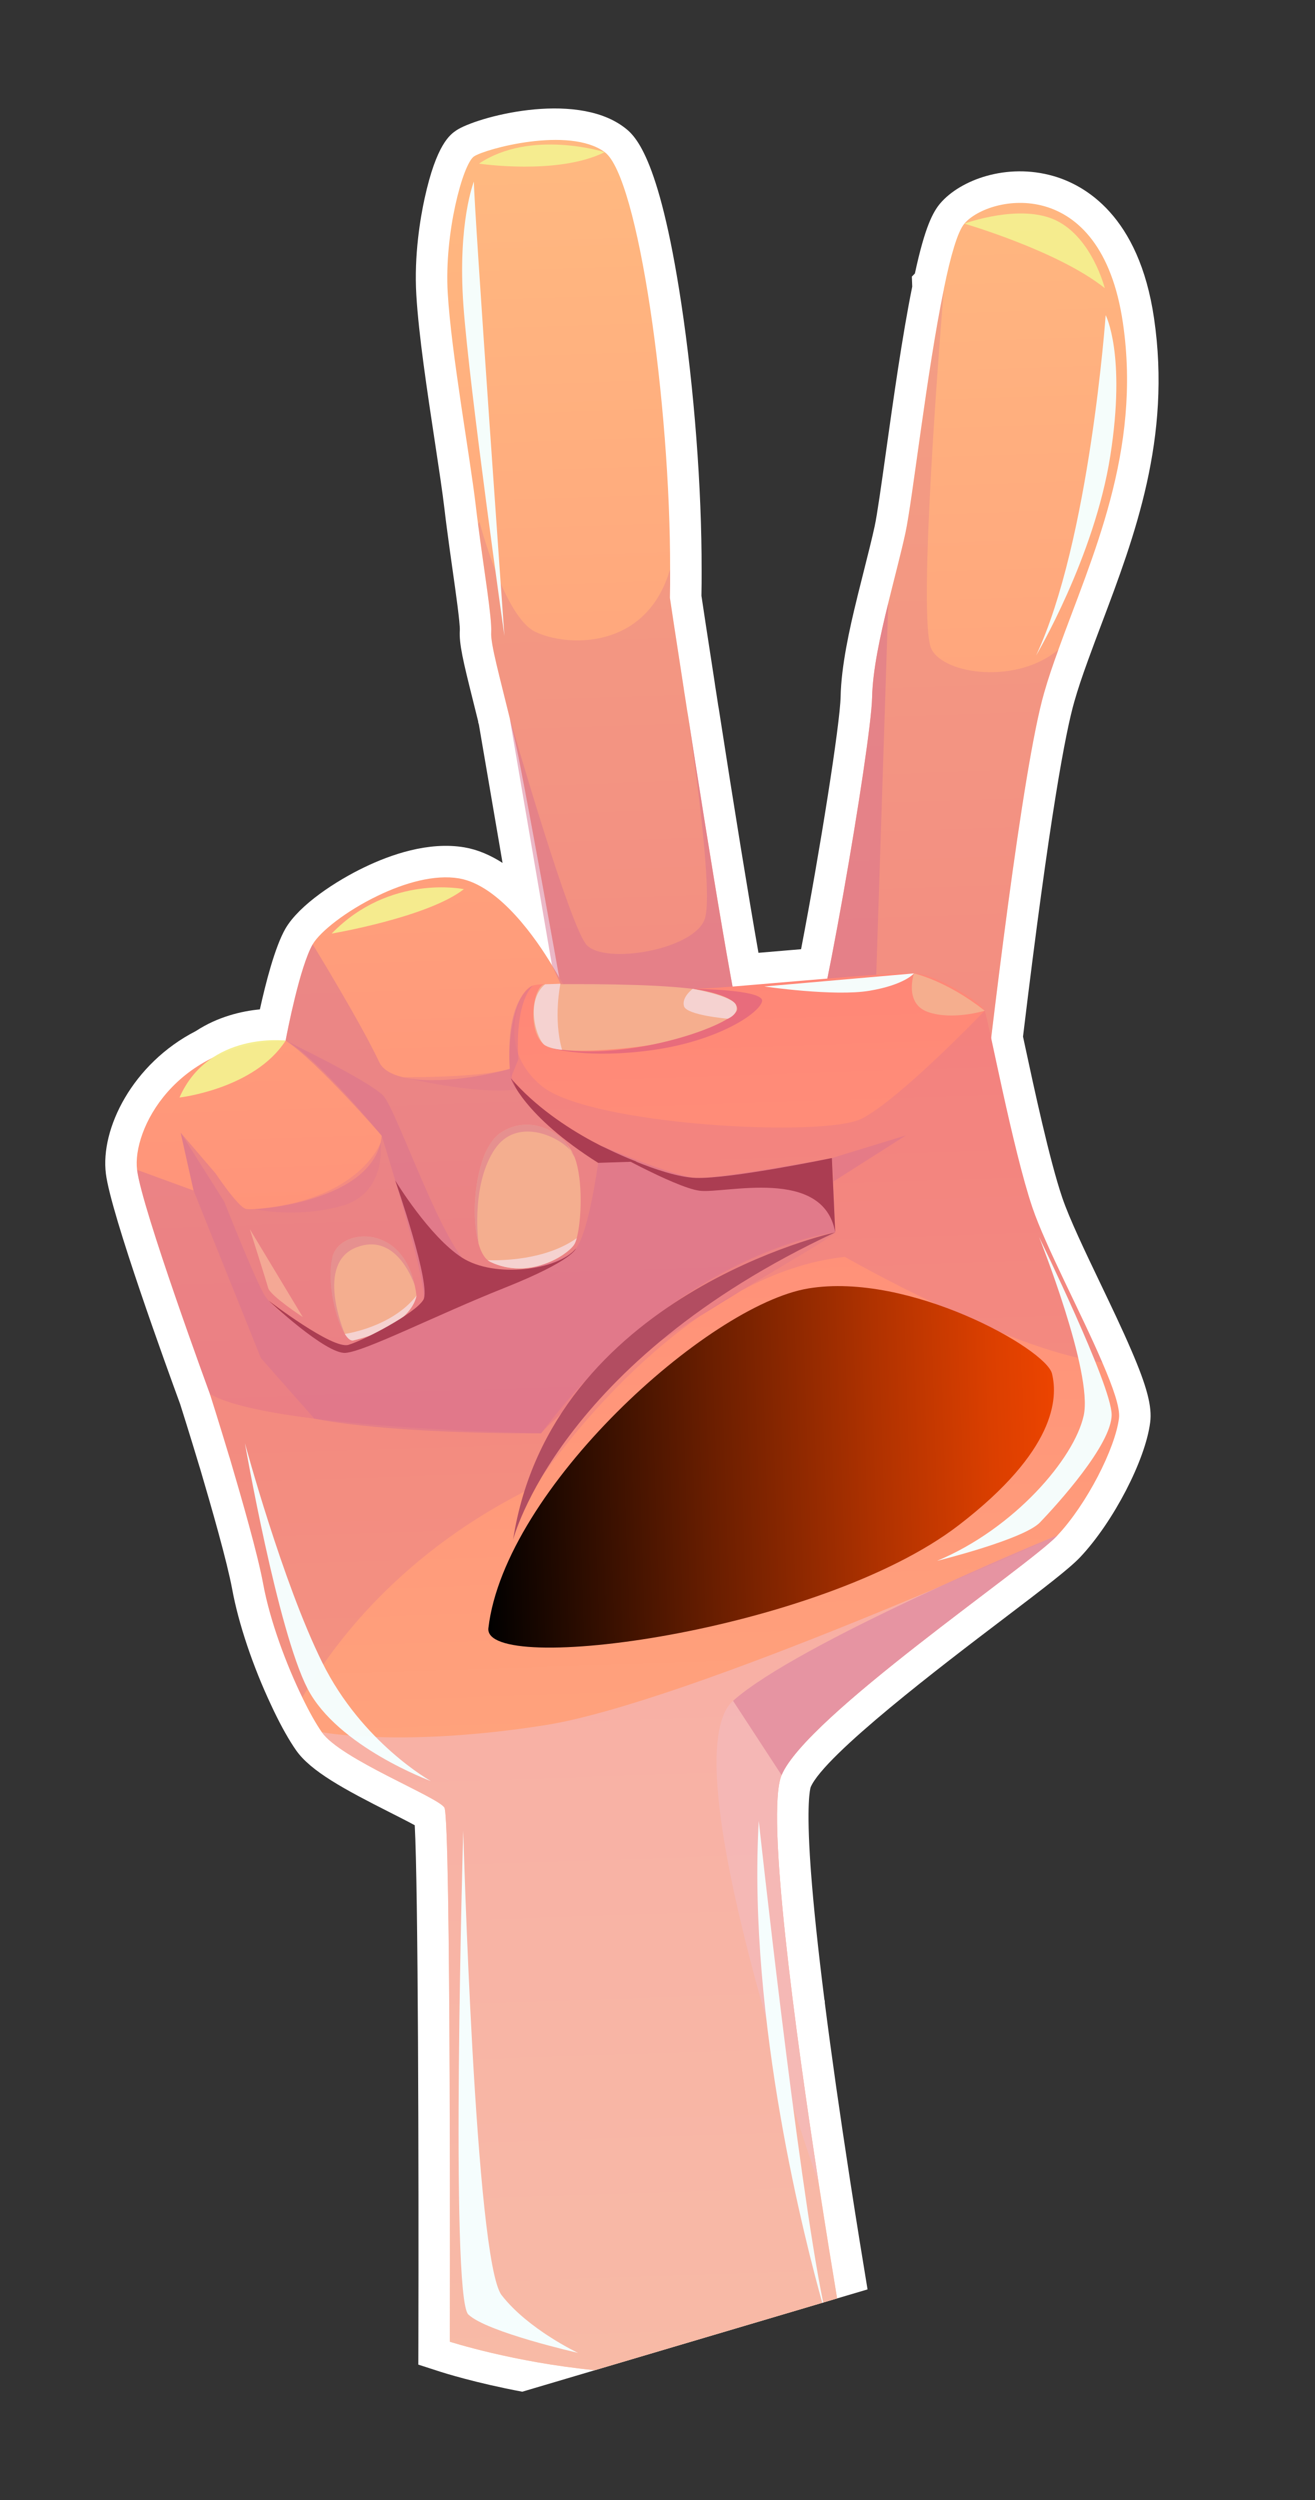 <?xml version="1.0" encoding="UTF-8"?><svg xmlns="http://www.w3.org/2000/svg" xmlns:xlink="http://www.w3.org/1999/xlink" viewBox="0 0 862.47 1639.15"><rect x="0" y="0" width="862.47" height="1639.15" fill="#333333" stroke="none"/><defs><style>.cls-1{fill:#fff;}.cls-2{fill:#e86c7c;}.cls-3{fill:url(#_Áåçûìÿííûé_ãðàäèåíò_152);}.cls-4{isolation:isolate;}.cls-5{opacity:.3;}.cls-5,.cls-6,.cls-7,.cls-8{mix-blend-mode:multiply;}.cls-5,.cls-7,.cls-8{fill:#d87290;}.cls-9{fill:#ab3d52;}.cls-10{fill:#f5ffff;}.cls-10,.cls-11,.cls-12,.cls-13,.cls-14{mix-blend-mode:soft-light;opacity:.97;}.cls-15{fill:#b24d61;}.cls-16{fill:url(#_Áåçûìÿííûé_ãðàäèåíò_59);mix-blend-mode:screen;}.cls-11{fill:#f5af8f;}.cls-6{fill:#f3bac0;opacity:.6;}.cls-12{fill:#f5d3d2;}.cls-13{fill:#f5ee8f;}.cls-14{fill:#f5a995;}.cls-7{opacity:.31;}.cls-8{opacity:.5;}.cls-17{fill:url(#_Áåçûìÿííûé_ãðàäèåíò_151);}</style><linearGradient id="_Áåçûìÿííûé_ãðàäèåíò_152" x1="484.73" y1="1401.16" x2="484.73" y2="461.78" gradientTransform="translate(-98.95 -355.06) rotate(-1.89)" gradientUnits="userSpaceOnUse"><stop offset="0" stop-color="#ff8777"/><stop offset=".98" stop-color="#ffb880"/></linearGradient><linearGradient id="_Áåçûìÿííûé_ãðàäèåíò_151" x1="492.37" y1="1927.68" x2="492.37" y2="1014.83" gradientTransform="translate(-98.95 -355.06) rotate(-1.89)" gradientUnits="userSpaceOnUse"><stop offset=".02" stop-color="#ffb880"/><stop offset="1" stop-color="#ff8777"/></linearGradient><linearGradient id="_Áåçûìÿííûé_ãðàäèåíò_59" x1="372.01" y1="1334.31" x2="747.97" y2="1334.31" gradientTransform="translate(-98.95 -355.06) rotate(-1.89)" gradientUnits="userSpaceOnUse"><stop offset="0" stop-color="#000"/><stop offset=".04" stop-color="#0b0300"/><stop offset=".4" stop-color="#6a1e00"/><stop offset=".69" stop-color="#b03200"/><stop offset=".89" stop-color="#db3f00"/><stop offset="1" stop-color="#ec4400"/></linearGradient></defs><g class="cls-4"><g id="Layer_1"><g><path class="cls-1" d="M568.99,1500.94c-2.82-17.02-6.97-42.48-11.51-71.81l-.19-1.3c-6.53-42.3-12.02-80.87-16.31-114.67l-.03-1.21-.25-1.02-.12-.93c-4.11-32.7-7.03-60.5-8.69-82.71l-.28-3.86c-2.84-40.7-.31-50.53,.08-51.74,9.1-21.25,87.65-80.9,125.43-109.59,28.05-21.31,44.27-33.73,51.32-41.17l.14-.15c21.68-23.07,42.66-63.53,45.79-88.27,1.35-10.29-2.15-23.6-12.44-47.4-5.79-13.5-13.13-28.83-20.23-43.67-9.99-20.87-20.32-42.44-25.03-56.33-8.28-24.36-18.45-71.69-24.52-99.97l-1.19-5.54c17.64-146.2,28.04-200.13,33.68-219.69,2.21-7.75,5.05-16.31,8.96-27.02,2.84-7.87,5.84-15.84,9.03-24.28,21.48-56.92,45.83-121.44,34.26-200.01-9.89-67.39-45.55-87.3-65.93-93.17-30.75-8.86-61.17,2.54-74.26,17.87-4.73,5.61-10.01,15.16-16.64,45.98l-2,2.06,.25,6.57c-6.58,32.48-12.49,74.62-17.26,108.63-3.08,21.92-5.73,40.85-7.38,48.46-1.79,8.23-4.32,18.26-7,28.88-1.35,5.35-2.74,10.86-4.12,16.44l-.52,2.2c-4.89,19.75-10.31,44.37-10.7,64.33-.32,17.43-13.53,101.11-25.93,165.46-2.31,.2-4.67,.4-7.07,.6-6.59,.56-13.55,1.15-20.88,1.77-6.66-37.86-15.56-92.58-26.03-160.08l-.19-1.07c-.08-.44-.17-.85-.23-1.25l-.06-.48c-.35-2.47-.69-4.69-1.02-6.65-.23-1.53-.45-2.9-.64-4.05l-.15-.94c-.21-1.68-.4-2.87-.51-3.51-4.43-28.49-7.66-49.98-8.57-56.05,.11-5.61,.15-11.38,.12-17.04,.09-53.54-4.89-118.84-13.34-174.67-14.93-98.74-31.02-110.65-37.96-115.79-32.53-23.9-97.14-6.14-109.71,2.46-3.86,2.66-12.9,8.88-20.7,44.65-2.7,12.39-6.99,37.08-5.4,63.22,1.54,26.21,7.17,63.39,12.15,96.2,2.59,17.07,5.03,33.19,6.33,44.28l.15,1.27c.43,3.64,.87,7.34,1.37,10.99,1.18,9.13,2.49,18.39,3.76,27.34,2.09,14.77,4.96,35,4.76,39.69-.59,8.69,2.32,20.83,8.44,45.27,1.17,4.66,2.39,9.54,3.61,14.54l.03,.65,.43,1.4,15.53,90.7c-7.8-5.01-16.18-8.7-24.99-10.21-23.6-4.04-48.78,4.89-65.68,13.06-18.14,8.7-42.57,24.43-51.77,40.26-6.92,12.1-12.99,35.88-16.72,52.89-11.86,1.15-27.41,4.68-41.98,14.2-41.72,21.4-62.77,64.23-59.03,93.57,3.3,26.49,40.78,129.42,48.7,151,.9,2.85,6.28,19.79,12.55,40.64l.52,1.64c7.55,25.62,17.69,60.91,21.08,79.19,4.13,22.49,13.57,50.52,25.49,75.82l1.94,4.13c4.99,10.34,9.98,19.16,14.42,25.51,9.66,13.85,31.77,25.71,61.94,40.96,5.1,2.58,11.44,5.78,15.92,8.23,2.24,40.62,2.67,223.62,2.39,338.57l-.04,15.07,14.34,4.63c2.38,.77,23.25,7.38,53.83,13.12l226.49-67.08Z"/><path class="cls-3" d="M694.19,425.91c-3.54,9.69-6.76,19.11-9.39,28.35-14.16,49.08-34.24,219.07-43.9,305.36-3.43,30.84-5.54,50.97-5.54,50.97,0,0-53.44,179.16-90.61,210.1-23.12,19.23-170.25-12.34-281.06-47.97-67.12-21.63-120.94-44.7-126.03-58.89,0,0-44.55-121.18-47.75-146.85-3.28-25.75,24.31-82.41,97.44-84.74l.07-.51c1-5.32,9.25-47.91,17.66-62.62,4.93-8.47,22.27-22.06,42.77-31.89,17.52-8.47,37.23-14.07,53.27-11.33,26.6,4.58,50.95,40.29,60.9,56.92,2.75,4.53,4.45,7.58,4.81,8.32-.84-5.09-19.75-110-26.58-143.94-1.71-8.67-3.77-17.42-5.81-26,0-.25-.1-.42-.19-.58,0-.25-.1-.42-.1-.5-.09-.25-.1-.42-.1-.42-6.12-25.23-12.4-47.61-11.89-55.1,.63-8.92-4.81-41.48-8.64-71.08-.56-4.1-1.02-8.11-1.49-12.04-3.74-32.03-16.06-100.04-18.37-139.26-2.38-39.13,9.88-84.62,17.19-89.64,7.22-4.94,62.39-20.03,85.79-2.83,22.03,16.32,43.06,165.06,42.87,273.78,.04,6.3,0,12.43-.15,18.39,0,0,3.56,23.89,8.89,58.14,0,0,.2,1.08,.44,3.01,.21,1.34,.52,3.17,.85,5.34,.31,1.84,.63,3.93,.96,6.27,.12,1,.32,2,.52,3.09,13.33,85.95,34.06,215.31,39.65,224.52,8.43,13.91,27.68,19.57,36.88,8.52,9.21-10.97,43.86-212.59,44.43-243.59,.35-17.47,5.22-40.22,10.63-61.89v-.08c4.14-16.84,8.47-33.11,11.24-45.87,4.52-20.8,14.05-105.74,25.13-159.42,0-.17,.07-.42,.06-.59,.08-.09,.08-.17,.08-.25v-.17c.07-.17,.07-.25,.07-.25,4.26-20.88,8.86-36.81,13.3-42.08,16.09-18.83,89.57-33.18,103.98,64.99,12.45,84.55-20.6,154.06-42.29,214.3Z"/><path class="cls-8" d="M574.71,639.06l16.16,204.65-255.65,126.65-71.53,2.36c-67.12-21.63-120.94-44.7-126.03-58.89,0,0-44.55-121.18-47.75-146.85l37.05,13.55-8.47-37.92,22.96,26.78s14.49,21.77,19.82,23.19c5.34,1.42,84.65-4.39,89.09-47.94,0,0-41.47-50.76-63.01-62.4l.07-.51c1-5.32,9.25-47.91,17.66-62.62,0,0,31.68,51.68,43.69,77.31,12.01,25.54,118.39,5.49,132.34-21.92l-19.09-41.68-27.77-162.2c.09,.17,.18,.33,.19,.58,4.27,14.8,39.31,135.46,50.14,148.12,11.61,13.39,70.72,3.54,77.69-16.92,5.36-15.79-5.92-97.95-11.25-134.63,13.33,85.95,34.06,215.31,39.65,224.52,8.43,13.91,27.68,19.57,36.88,8.52,9.21-10.97,43.86-212.59,44.43-243.59,.35-17.47,5.22-40.22,10.63-61.89l-7.9,243.73Z"/><path class="cls-7" d="M694.19,425.91c-3.54,9.69-6.76,19.11-9.39,28.35-14.16,49.08-34.24,219.07-43.9,305.36l-192.24,18.19s-96.59-161.61-86.64-144.98c2.75,4.53,4.45,7.58,4.81,8.32-.84-5.09-19.75-110-26.58-143.94-1.71-8.67-3.77-17.42-5.81-26,0-.25-.1-.42-.19-.58,0-.25-.1-.42-.1-.5-.09-.25-.1-.42-.1-.42-6.12-25.23-12.4-47.61-11.89-55.1,.63-8.92-4.81-41.48-8.64-71.08l.96-1.38s16.07,62.01,36.46,72c20.31,9.91,72.06,12.45,88.11-39.51,.15-.43,.31-.77,.47-1.11,.04,6.3,0,12.43-.15,18.39,0,0,3.56,23.89,8.89,58.14,0,0,.2,1.08,.44,3.01,.21,1.34,.52,3.17,.85,5.34,.31,1.84,.63,3.93,.96,6.27,.12,1,.32,2,.52,3.09,13.33,85.95,34.06,215.31,39.65,224.52,8.43,13.91,27.68,19.57,36.88,8.52,9.21-10.97,43.86-212.59,44.43-243.59,.35-17.47,5.22-40.22,10.63-61.89v-.08c4.14-16.84,8.47-33.11,11.24-45.87,4.52-20.8,14.05-105.74,25.13-159.42-1.42,18.01-17.77,216.85-8,235.75,8.61,16.67,56,23,83.2,.19Z"/><path class="cls-17" d="M549.04,1506.85c-2.86-17.2-7.27-44.22-12.15-75.79v-.08c-15.27-98.9-34.78-242.23-24.27-267.18,16.19-38.56,161.3-136.46,180.85-157.09l.08-.09c19.22-20.45,37.83-56.83,40.36-76.81,.87-6.66-3.86-20.19-10.95-36.58-13.92-32.45-37.27-76.26-45.83-101.5-12.93-38.02-29.03-123.88-31.3-129.09-2.27-5.3-31.52-23.89-46.4-24.49-14.88-.6-55.55,3.43-120.1,8.75-64.47,5.32-117.85-4.5-129.9-.75-2.49,.84-4.77,3.01-6.68,6.18h-.08v.09c0,.08-.08,.09-.08,.09-.08,.17-.23,.51-.47,.94-6.89,12.4-9.69,37.18-7.14,53.38,3.38,21.04,92.81,64.77,121.46,65.42,28.65,.65,89.15-13.02,89.15-13.02,0,0,2.54,43.91,2.2,48.7-.18,2.02-26.88,17.34-60.96,37.86-.25,.09-.41,.27-.66,.36-8.64,5.24-17.69,10.83-26.9,16.59-40.72,25.36-84.25,54.58-104.41,76.99,0,0-179.85-3.13-217.2-25.9,0,0,5.81,18.19,12.79,41.39l.09,.17c8.32,28.19,18.47,63.53,22.05,82.89,4.5,24.53,15.36,53.39,25.72,74.62v.08c4.51,9.34,8.97,17.25,12.76,22.67,12.25,17.56,75.86,42.33,80.38,49.4,4.43,7.16,3.59,350.22,3.59,350.22,0,0,41.54,13.41,95.06,18.67l158.96-47.08Z"/><path class="cls-7" d="M342.76,652.35l-.08,.09v-.08s.08,0,.08,0Z"/><path class="cls-7" d="M354.86,939.74c20.16-22.41,63.69-51.64,104.41-76.99-64.51,44.78-108.06,111.53-108.06,111.53-87.84,42.61-133.15,104.22-152.92,138.62-10.36-21.23-21.21-50.09-25.72-74.62-3.58-19.36-13.73-54.7-22.05-82.89l-.09-.17c-6.98-23.19-12.79-41.39-12.79-41.39,37.36,22.78,217.2,25.9,217.2,25.9Z"/><path class="cls-7" d="M459.27,862.75c8.62-5.99,17.58-11.58,26.9-16.59-8.64,5.24-17.69,10.83-26.9,16.59Z"/><path class="cls-7" d="M722.97,893.24c-63.08-8.49-168.85-69.23-168.85-69.23-23.59,2.54-46.24,10.59-67.28,21.78,34.08-20.52,60.77-35.84,60.96-37.86,.34-4.8-2.2-48.7-2.2-48.7,0,0-60.5,13.67-89.15,13.02-28.65-.65-118.08-44.37-121.46-65.42-2.55-16.2,.24-40.98,7.14-53.38-2.82,6.14-14.52,35.74,13.18,58.58,31.07,25.59,184.82,34.11,209.92,21.36,25.02-12.75,80.61-70.75,80.61-70.75,2.27,5.21,18.37,91.07,31.3,129.09,8.56,25.24,31.91,69.05,45.83,101.5Z"/><polygon class="cls-8" points="545.6 759.24 594.14 744.39 546.69 774.59 545.6 759.24"/><path class="cls-8" d="M545.6,759.24l2.2,48.7s-101.52,10.81-192.94,131.8c0,0-93.88,.86-148.65-9.6l-35.09-39.75-44.16-109.85-8.47-37.92,28.57,45.17s18.23,46.32,25.85,60.39c7.62,14.07,43.29,34.36,55.59,33.56,12.3-.8,45.44-20.99,49.13-29.46,3.7-8.47-27.27-107.63-27.27-107.63,0,0-42.24-48.78-63.01-62.4,0,0,54.92,26.44,63.99,36.08,9.07,9.64,40.39,103.25,58.19,112.21,17.79,8.96,56.41-1.86,66.86-10.56,10.45-8.7,17.46-68.98,17.46-68.98,0,0,47.99,20.4,62.61,21.25,14.62,.85,89.15-13.02,89.15-13.02Z"/><path class="cls-11" d="M357.51,645.32c-8.11,.08-12.78,33.75,1.35,40.83,14.13,7.08,101.77-.19,121.84-18.75,20.07-18.56-33.72-22.96-123.19-22.09Z"/><path class="cls-2" d="M362.3,687.3s23.16,7.11,65.86,1.12c42.7-5.98,70.13-24.19,71.66-31.99s-45.47-8.14-45.47-8.14c0,0,29.9,3.84,29.14,13.45-.76,9.61-70.53,34.9-121.19,25.56Z"/><path class="cls-12" d="M367.57,644.95s-4.85,22.65,1.07,43.33c0,0-6.18-.3-11.17-2.97s-13.74-28.45,.03-39.99l10.06-.37Z"/><path class="cls-12" d="M454.35,648.3s-7.51,5.51-5.72,11.42c1.79,5.91,28.7,8.17,28.7,8.17,0,0,7.67-3.03,5.38-9.01-2.29-5.98-28.35-10.58-28.35-10.58Z"/><path class="cls-11" d="M273.13,849.5s-1.95,19.79-41.43,29.32c-1.75,.39-3.65-1.22-5.51-4.27-5.94-9.46-11.3-32.03-8.86-47.06l.36-1.69c.14-.84,.28-1.69,.51-2.45,.08-.17,.07-.34,.15-.42,3.82-11.38,21.45-16.58,35.75-8.15,7.88,4.61,14.71,13.37,17.78,27.45,0,.08,0,.17,.09,.25,.49,2.17,.9,4.5,1.16,7.01Z"/><path class="cls-11" d="M378.25,811.78c-.52,1.86-1.07,3.31-1.71,4.25-4.39,6.78-29.45,23.3-54.78,11.38-.68-.31-1.28-.71-1.89-1.2-2.67-2.18-4.65-6.14-6.07-11.05v-.25c-4.48-15.97-2.77-42.81,4.74-59.51,2.51-5.37,5.55-9.75,9.16-12.31,15.67-11.01,34.35-4.83,44.06,7.02,.17,.16,.26,.33,.35,.49,1.66,2.04,3.08,4.26,4.16,6.58,.27,.58,.54,1.16,.73,1.82,5.44,14.68,4.39,41.33,1.24,52.77Z"/><path class="cls-8" d="M371.77,750.12l2.58,4.37c-8.65-10.21-35.73-21.82-49.74-1.21-14.81,21.9-11.5,56.12-10.81,61.64-5.9-21.13-1.02-61.34,13.92-71.82,15.67-11.01,34.35-4.83,44.06,7.02Z"/><path class="cls-8" d="M377.01,759.01l-2.67-4.53c.87,.89,1.49,1.8,1.94,2.71,.27,.58,.54,1.16,.73,1.82Z"/><path class="cls-8" d="M271.88,842.24c-2.3-6.22-13.72-33.97-38.17-24.43-27.02,10.55-8.17,55.17-7.53,56.75-6.47-10.36-12.46-36.53-7.99-51.2,5.45-17.98,45.05-21.22,53.68,18.88Z"/><path class="cls-12" d="M273.13,849.5s-1.95,19.79-41.43,29.32c-1.75,.39-3.65-1.22-5.51-4.27,0,0,30.59-4.2,46.94-25.06Z"/><path class="cls-12" d="M378.25,811.78c-.52,1.86-1.07,3.31-1.71,4.25-4.39,6.78-29.45,23.3-54.78,11.38-.68-.31-1.28-.71-1.89-1.2,8.91,.29,38.03,0,58.37-14.44Z"/><path class="cls-9" d="M393.84,751s48.51,27.54,65.02,29.66c16.51,2.11,81.16-15.96,88.94,27.28l-2.2-48.7s-66.29,13.75-89.15,13.02c-22.86-.73-62.61-21.25-62.61-21.25Z"/><path class="cls-9" d="M377.72,818.54s-1.66,7.82-46.67,25.74c-45.01,17.92-91.58,41.73-104.46,42.69-12.87,.96-50.43-34.26-50.43-34.26,0,0,41.96,32.15,52.33,29.02,10.37-3.13,43.47-20.39,49.13-29.46,5.67-9.07-18.42-78.36-18.42-78.36,0,0,22.37,36.93,43.9,50.67,21.53,13.74,63.22,8.11,74.62-6.04Z"/><path class="cls-9" d="M334.99,706.84s8.12,24.51,57.32,55.55l25.25-.83s-50.6-17.58-82.58-54.72Z"/><path class="cls-6" d="M536.79,1430.65c-4.52-12.44-98-277.92-56.01-315.58,42.4-37.92,207.45-106.76,212.68-108.35-19.55,20.63-164.66,118.52-180.85,157.09-10.51,24.94,8.99,167.95,24.18,266.84Z"/><path class="cls-6" d="M549.04,1506.85c-2.86-17.2-7.27-44.22-12.15-75.79v-.08c-15.27-98.9-34.78-242.23-24.27-267.18,16.19-38.56,161.3-136.46,180.85-157.09,0,0-242.03,109.58-336.07,124.35-94.04,14.78-146.35,4.58-146.35,4.58,12.25,17.56,75.86,42.33,80.38,49.4,4.43,7.16,3.59,350.22,3.59,350.22,0,0,41.54,13.41,95.06,18.67l158.96-47.08Z"/><path class="cls-8" d="M693.47,1006.72c-19.55,20.63-164.66,118.52-180.85,157.09l-31.83-48.73c42.4-37.92,207.45-106.76,212.68-108.35Z"/><path class="cls-16" d="M320.32,1067.33c-3.77,31.89,217.3,2.69,308.56-67.45,63.52-48.83,65.05-83.11,61.09-99.32-3.96-16.21-93.82-66.79-159.78-55.84-65.97,10.95-199.09,131.38-209.86,222.62Z"/><path class="cls-15" d="M336.51,1009.53s29.55-116.83,211.29-201.58c0,0-186.38,40.63-211.29,201.58Z"/><path class="cls-13" d="M217.52,612.07s62.91-10.62,86.73-29.11c0,0-48.46-10.28-86.73,29.11Z"/><path class="cls-13" d="M117.72,719.56s49.23-5.64,69.62-37.31c0,0-50.42-6.27-69.62,37.31Z"/><path class="cls-13" d="M314.14,107.28s51.74,7.76,82.49-7.53c0,0-48.35-15.28-82.49,7.53Z"/><path class="cls-13" d="M632.49,146.62s61.59,17.88,92.09,42.29c0,0-8.18-32.69-31.69-44.28-23.51-11.59-60.4,1.99-60.4,1.99Z"/><path class="cls-5" d="M167.07,792.68s25.52,6.31,56.35-1.86c30.83-8.17,26.18-41.74,26.18-41.74,0,0-13.39,38.07-82.53,43.6Z"/><path class="cls-5" d="M264.47,706.28s46.62,11.52,74.48,8.09c0,0-3.45-6.75-4.17-13.74,0,0-15.02,5.74-70.31,5.65Z"/><path class="cls-14" d="M163.82,805.79l34.78,57.72s-21.28-13.97-22.7-19.05c-1.42-5.08-12.07-38.67-12.07-38.67Z"/><path class="cls-10" d="M614.54,1023.33s56.8-13.99,67.57-25.22c10.76-11.22,47.2-51.09,46.98-70.73s-47.58-116.31-47.58-116.31c0,0,35.45,88.62,29.27,116.91-6.18,28.29-45.62,74.25-96.22,95.35Z"/><path class="cls-10" d="M379.12,1542.59s-59.89-13.56-71.97-25.2c-12.08-11.63-3.32-317.23-3.32-317.23,0,0,7.72,282.09,25.17,304.58,17.44,22.49,50.12,37.85,50.12,37.85Z"/><path class="cls-10" d="M160.63,946.15s21.38,122.82,41.09,160.96c19.71,38.14,80.91,60.61,80.91,60.61,0,0-45.12-25.02-71.25-77.71-26.13-52.69-50.75-143.86-50.75-143.86Z"/><path class="cls-10" d="M310.81,119.06s-10.78,26.78-6.86,81.31c3.92,54.53,26.88,216.55,26.88,216.55,0,0-20.04-281.38-20.02-297.86Z"/><path class="cls-10" d="M725.17,206.65s-10.48,148.28-45.65,223.14c0,0,38.27-64.38,48.7-130.98,10.43-66.6-3.04-92.16-3.04-92.16Z"/><path class="cls-10" d="M539.9,1509.56c-16.81-82.18-42.25-315.8-42.25-315.8-7.45,130.73,31.3,279.09,41.66,315.97l.59-.18Z"/><path class="cls-10" d="M501.29,646.75s45.95,6.73,69.09,2.79c23.13-3.95,29.06-11.37,29.06-11.37l-98.15,8.58Z"/><path class="cls-11" d="M645.84,662.65s-20.99,6.43-37.08,.89c-16.09-5.54-9.31-25.38-9.31-25.38,0,0,21.35,4.68,46.4,24.49Z"/><path class="cls-8" d="M334.99,706.84l5-12.42s-3.13-34.91,9.45-48.26c0,0-19.91,7.85-14.45,60.67Z"/></g></g></g></svg>